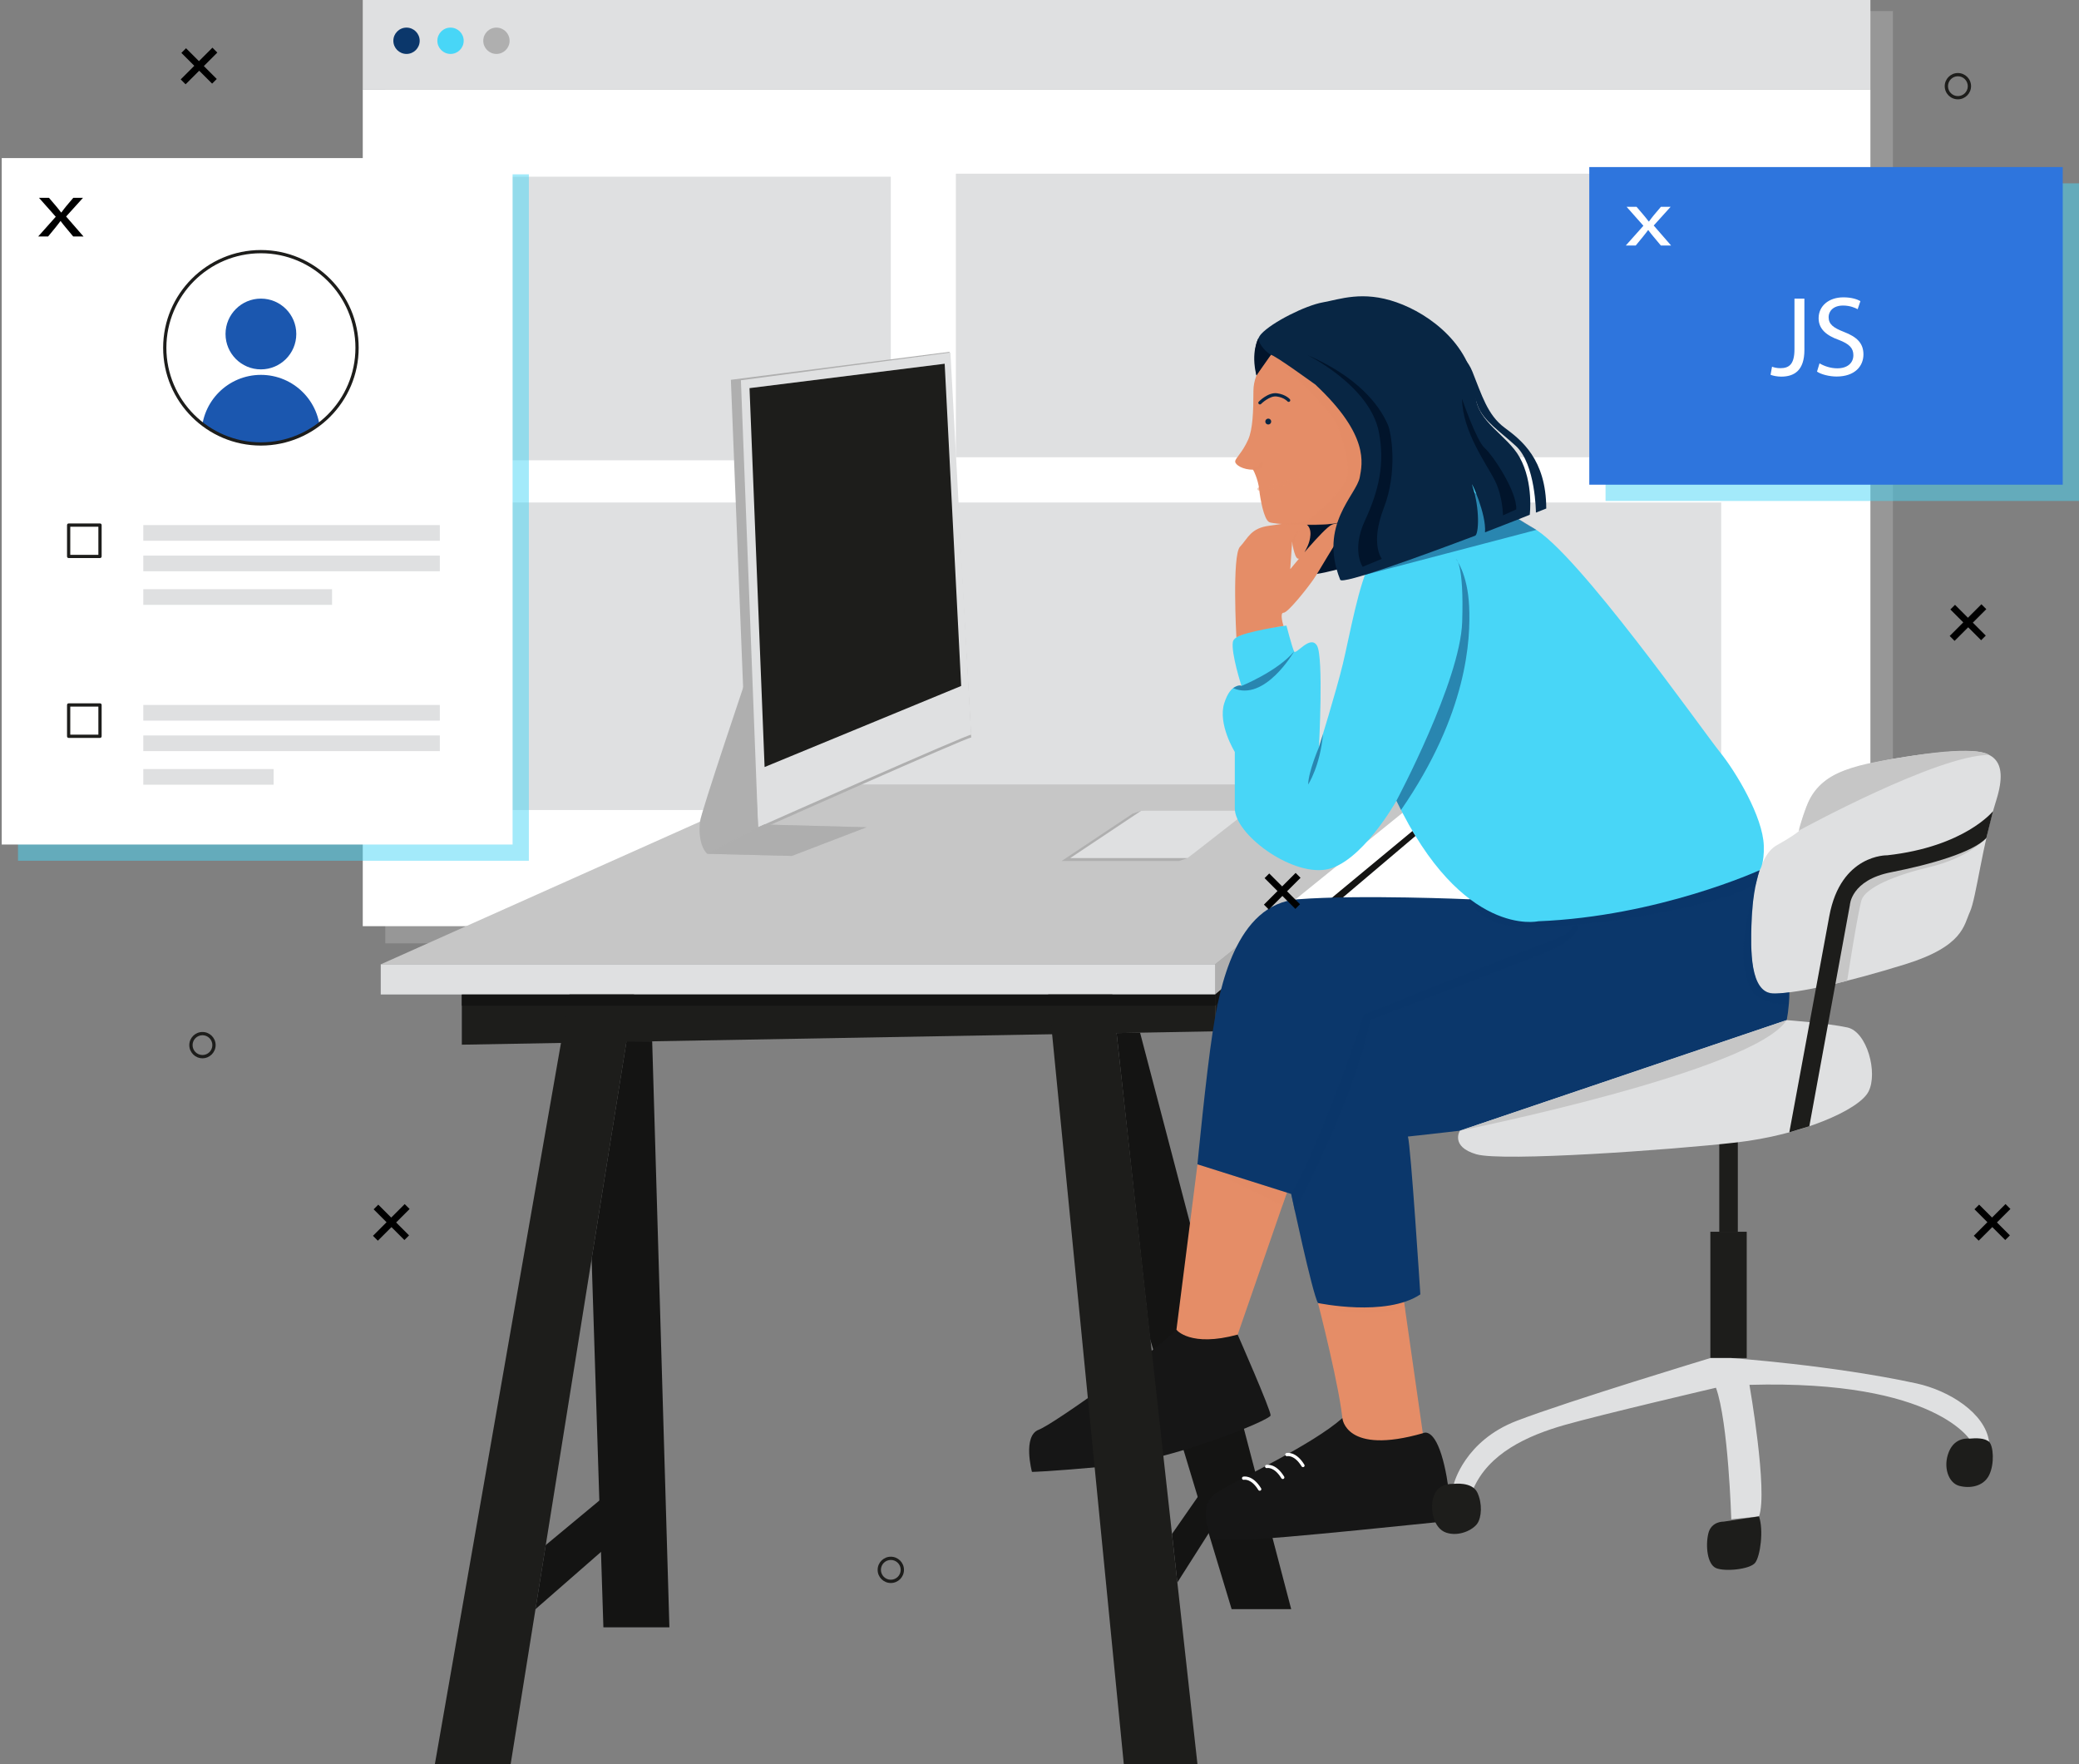 <?xml version="1.0" encoding="utf-8"?>
<!-- Generator: Adobe Illustrator 25.1.0, SVG Export Plug-In . SVG Version: 6.00 Build 0)  -->
<svg version="1.1" id="Capa_1" xmlns="http://www.w3.org/2000/svg" xmlns:xlink="http://www.w3.org/1999/xlink" x="0px" y="0px"
	 viewBox="0 0 590.53 501.05" style="enable-background:new 0 0 590.53 501.05;" xml:space="preserve">
<rect x="0" y="0" width="590.53" height="501.05" fill="#808080" stroke="none"/>
<style type="text/css">
	.st0{fill:#DFE0E1;}
	.st1{fill:#FFFFFF;}
	.st2{fill:#0B376B;}
	.st3{fill:#48D6F7;}
	.st4{fill:#AFAFAF;}
	.st5{fill:#9E9E9E;}
	.st6{opacity:0.5;fill:#2E75DD;}
	.st7{fill:#898989;}
	.st8{opacity:0.5;fill:#AFAFAF;}
	.st9{fill:#C6C6C6;}
	.st10{fill:#E58D67;}
	.st11{opacity:0.5;fill:#0B376B;}
	.st12{fill:#1D1D1B;}
	.st13{opacity:0.5;fill:#E58D67;}
	.st14{fill:#2197F9;}
	.st15{fill:#141413;}
	.st16{fill:none;}
	.st17{fill:#969696;}
	.st18{fill:#082644;}
	.st19{opacity:0.5;fill:#48D6F7;}
	.st20{fill:#2E75DD;}
	.st21{fill:#161616;}
	.st22{fill:#CE7F63;}
	.st23{fill:#01142B;}
	.st24{clip-path:url(#SVGID_2_);fill:#1B57AF;}
	.st25{fill:#1B57AF;}
	.st26{opacity:0.5;}
	.st27{fill:#021A3D;}
	.st28{fill:#01101E;}
	.st29{fill:#C4C4C4;}
	.st30{opacity:0.5;fill:#021A3D;}
	.st31{opacity:0.5;fill:#1B57AF;}
</style>
<rect x="109.44" y="3.14" class="st8" width="428.24" height="264.79"/>
<rect x="103.04" class="st0" width="428.24" height="25.47"/>
<g>
	<g>
		<path class="st10" d="M404.26,407.85l-5.44-38.06l-24.45,0.29c0,0,6.52,25.27,7.06,34.24
			C381.44,404.32,384.7,413.01,404.26,407.85z"/>
		<path class="st13" d="M374.37,370.08c0,0,5.31,4.91,24.75,1.8l-0.67-4.11L374.37,370.08z"/>
		<polygon class="st12" points="404.86,241.75 345.16,292.91 345.16,282.45 401.21,236.01 		"/>
		<polygon class="st4" points="401.21,236.01 345.16,282.45 345.16,273.89 398.16,230.51 		"/>
		<g>
			<rect x="103.04" y="25.47" class="st1" width="428.24" height="237.58"/>
			<rect x="130.21" y="50.19" class="st0" width="122.82" height="80.54"/>
			<rect x="271.51" y="49.33" class="st0" width="217.38" height="80.54"/>
			<rect x="130.21" y="142.72" class="st0" width="358.68" height="87.34"/>
			<path class="st2" d="M119.21,11.58c0,2.06-1.67,3.74-3.74,3.74c-2.06,0-3.74-1.67-3.74-3.74c0-2.06,1.67-3.74,3.74-3.74
				C117.54,7.85,119.21,9.52,119.21,11.58z"/>
			<path class="st3" d="M131.71,11.58c0,2.06-1.67,3.74-3.74,3.74c-2.06,0-3.74-1.67-3.74-3.74c0-2.06,1.67-3.74,3.74-3.74
				C130.04,7.85,131.71,9.52,131.71,11.58z"/>
			<path class="st4" d="M144.75,11.58c0,2.06-1.67,3.74-3.74,3.74c-2.06,0-3.74-1.67-3.74-3.74c0-2.06,1.67-3.74,3.74-3.74
				C143.08,7.85,144.75,9.52,144.75,11.58z"/>
		</g>
		<polygon class="st15" points="323.83,293.29 366.76,457.03 349.84,457.03 326.63,380.21 317.16,293.41 		"/>
		<path class="st10" d="M365.53,338.71l-14.25,41.15c0,0-12.56,4.57-17.12-2.17l5.98-47.01L365.53,338.71z"/>
		<polygon class="st15" points="345.16,418.04 332.9,435.67 334.42,449.45 347.74,428.52 		"/>
		<polygon class="st9" points="108.15,273.89 222.46,222.8 408.34,222.8 345.16,273.89 		"/>
		<polygon class="st12" points="131.18,296.71 131.18,282.45 161.75,282.45 345.16,282.45 345.16,292.91 		"/>
		<polygon class="st15" points="402.09,237.4 345.16,285.63 345.16,282.45 401.21,236.01 		"/>
		<polygon class="st13" points="340.13,330.68 364.25,342.39 366.76,335.35 		"/>
		<path class="st2" d="M417.3,255.41c0,0-30.98-1.36-48.64,0c-17.66,1.36-22.28,25.27-24.18,37.5c-1.9,12.23-4.35,37.77-4.35,37.77
			l26.63,8.42c0,0,5.98,28.26,7.61,30.98c0,0,19.29,4.08,29.07-2.45c0,0-2.72-42.39-3.53-44.83c0,0,69.56-7.34,89.67-13.59
			c20.11-6.25,23.91-25.54,11.68-62.23L417.3,255.41z"/>
		<path class="st21" d="M404.26,407.03c0,0,2.72-1.63,5.16,6.11c2.45,7.74,2.85,18.75,2.85,18.75s-51.22,5.43-59.1,5.43
			c-7.88,0-8.7,0-8.7,0s-5.3-9.37,1.22-13.45c6.52-4.08,26.9-13.4,35.6-21.1C381.3,402.78,382.11,413.42,404.26,407.03z"/>
		<path class="st21" d="M351.55,379.05c0,0,9.5,21.6,9.36,22.96c-0.14,1.36-28.05,12.76-45.92,14.4
			c-17.8,1.63-21.87,1.63-21.87,1.63s-2.72-10.19,1.9-11.96c4.62-1.77,33.69-22.82,39.13-28.4
			C334.15,377.69,338.11,382.72,351.55,379.05z"/>
		<path class="st11" d="M446.62,262.81c-0.17,1.15-1.49,2.75-6.22,4.43c-9.17,3.26-52.99,20.86-52.99,20.86
			c-13.04,38.52-20.65,51.02-20.65,51.02l1.05,4.88c0,0,16.85-31.4,21.5-54.26l49.89-19.18c0,0,10.52-4.45,8.76-7.89"/>
		<rect x="488.35" y="322.48" class="st12" width="5.27" height="27.35"/>
		<path class="st0" d="M414.67,321.14c0,0-2.8,4.51,4.67,6.69c7.47,2.17,55.43-1.25,73.77-3.34c18.34-2.09,34.92-9.16,37.63-14.46
			c2.72-5.3-0.41-16.98-5.98-18.21c-5.57-1.22-17.27-2.09-17.27-2.09L414.67,321.14z"/>
		<path class="st0" d="M511.32,235.71c0,0,1.09-12.36,11.28-16.3c10.19-3.94,27.99-5.98,35.19-6.11c7.2-0.14,13.18,1.49,9.24,13.99
			c-3.94,12.5-5.71,27.85-7.47,31.66c-1.77,3.8-1.77,9.78-18.48,14.95c-16.71,5.16-29.62,8.02-36.95,8.29
			c-7.34,0.27-6.79-13.31-6.66-19.43c0.14-6.11,1.36-19.43,7.2-22.69C510.5,236.8,511.32,235.71,511.32,235.71z"/>
		<path class="st9" d="M564.21,238c0,0-4.83,5.61-16.31,8.31c-9.31,2.19-18.07,5.73-19.16,9.4c-1.09,3.67-4.06,22.82-4.06,22.82
			l-4.02,1.09c0,0,2.38-23.23,4.08-26.49c1.7-3.26,4.55-7.07,10.87-7.41C541.92,245.38,564.21,238,564.21,238z"/>
		<path class="st12" d="M519.61,260.17l-11.36,61.43l5.68-1.72l11.52-62.83c0,0,0.27-7.07,11.68-9.31
			c11.41-2.24,23.31-5.68,27.08-9.73l1.9-7.62c0,0-8.05,10.08-30.06,12.53C536.05,242.91,522.86,242.56,519.61,260.17z"/>
		<rect x="485.82" y="349.84" class="st12" width="10.33" height="35.87"/>
		<path class="st0" d="M412.96,421.44c0,0,2.99-12.23,17.93-17.93c14.94-5.71,54.93-17.8,54.93-17.8h5.94c0,0,28.54,1.99,52.58,7.2
			c9.28,2.01,19.56,8.44,20.65,16.58h-5.03c0,0-9.51-17.67-63.04-16.17c0,0,5.3,30.3,2.72,37.36l-7.88,0.82
			c0,0-0.82-27.58-4.35-37.36c0,0-32.61,7.61-43.07,10.6c-10.46,2.99-21.6,8.02-25.95,18.34L412.96,421.44z"/>
		<path class="st12" d="M489.58,432.17c0,0-3.53-0.14-4.35,3.4c-0.82,3.53-0.27,8.7,2.17,9.78s9.65,0.41,11.14-1.49
			c1.49-1.9,2.45-9.37,1.09-13.18L489.58,432.17z"/>
		<path class="st12" d="M412.96,421.44c0,0,5.16-0.68,6.66,2.45c1.49,3.12,1.22,7.06,0,8.83c-1.22,1.77-5.16,3.8-8.83,2.58
			c-3.67-1.22-4.62-6.79-3.67-9.92C408.06,422.25,410.29,421.4,412.96,421.44z"/>
		<path class="st12" d="M559.34,408.6c0,0-4-0.61-5.77,3.74c-1.77,4.35-0.08,8.83,2.88,9.65s6.9,0.27,8.53-2.99
			c1.63-3.26,1.22-8.41,0-9.5C563.76,408.39,561.34,408.41,559.34,408.6z"/>
		<polygon class="st0" points="345.16,282.45 131.38,282.45 108.15,282.45 108.15,273.89 345.16,273.89 		"/>
		<polygon class="st12" points="122.62,506.21 161.75,282.45 180.09,282.45 144.22,506.21 		"/>
		<polygon class="st12" points="319.21,501.05 340.13,501.05 315.95,282.45 297.74,282.45 		"/>
		<polygon class="st15" points="185.25,295.75 190.14,462.19 171.39,462.19 168.05,357.57 177.95,295.75 		"/>
		<polygon class="st15" points="174.65,422.52 155.02,438.82 152.1,457.03 176.55,435.67 176.55,421.37 		"/>
		<path class="st4" d="M207.6,107.87l62.1-7.95c0,0,6.17,110.18,6.17,109.56s-63.13,27.51-63.13,27.51L207.6,107.87z"/>
		<path class="st0" d="M210.45,108l59.51-7.88c0,0,5.91,109.17,5.91,108.55c0-0.61-60.53,26.29-60.53,26.29L210.45,108z"/>
		<polygon class="st12" points="217.18,217.85 273.02,194.82 268.33,103.31 212.9,110.24 		"/>
		<path class="st4" d="M246.12,234.96l-29.01-0.78l-1.76,0.78l-2.45-45.04c0,0-14.06,41.57-14.06,43.41
			c-0.78,6.85,2.04,9.17,2.04,9.17l24.01,0.6L246.12,234.96z"/>
		<polygon class="st4" points="321.72,231.09 301.55,244.54 334.9,244.54 337.34,243.71 352.15,231.09 324.17,230.26 		"/>
		<polygon class="st0" points="324.17,230.26 303.99,243.71 337.34,243.71 354.59,230.26 		"/>
		<path class="st11" d="M417.3,255.41c0,0,2.45,8.41,18.14,8.1c15.69-0.31,52.54-5.55,63.31-12.4l1.2-4.8
			C499.95,246.31,422.41,255.6,417.3,255.41z"/>
		<path class="st22" d="M372.13,146.49c0,0,16.58,6.21,20.92,13l18.21-6.5l-24.73-23.12L372.13,146.49z"/>
		<path class="st3" d="M403.68,124.95c0,0,19.6,18.51,31.83,25.03c12.23,6.52,48.37,57.88,52.99,63.58
			c4.62,5.71,12.23,18.42,12.5,26.63c0.17,5.16-1.15,6.94-1.15,6.94s-28.74,13.17-62.97,14.53c0,0-21.47,4.89-40.22-34.24
			c0,0-10.05,17.93-20.11,19.56c-10.05,1.63-25.81-10.05-25.81-17.39s0-16.03,0-16.03s-4.89-7.88-2.99-13.86
			c1.9-5.98,4.89-4.89,4.89-4.89s-2.99-9.24-2.45-12.5c0.54-3.26,15.22-4.62,15.22-4.62s1.63,6.25,2.17,7.34
			c0.54,1.09,4.62-4.89,6.52-1.63c1.9,3.26,0.54,28.8,0.54,28.8s4.89-15.76,6.79-23.64c1.9-7.88,4.62-23.37,7.88-28.8
			C392.58,154.33,400.81,125.46,403.68,124.95z"/>
		<path class="st11" d="M387.72,163.27l48.68-12.77c0,0-36.34-22.53-44.22-24.29C384.29,124.46,387.72,163.27,387.72,163.27z"/>
		<path class="st23" d="M376.34,137.66c0,0-5.36,1.29-6.9,10.63c-1.54,9.34,1.66,10.65,0.57,13.81c-1.09,3.16,13.59-1.43,13.59-1.43
			l-1.36-26.85L376.34,137.66z"/>
		<path class="st10" d="M351.19,181.04c0,0-1.28-23.32,1.03-25.76c2.31-2.45,2.99-5.3,8.42-5.98c5.43-0.68,9.24-1.9,10.87,0
			c1.63,1.9,0,5.59,0,5.59s-1.77,4.19-2.85,3.78c-1.09-0.41-1.63-4.89-1.63-4.89l-0.54,7.88c0,0,9.51-11.68,11.82-12.64
			c2.31-0.95,5.43-0.27,3.12,2.45c-2.31,2.72-6.52,10.48-8.42,13.19c-1.9,2.71-7.2,9.37-8.42,9.37c-1.22,0-0.01,3.75-0.01,3.75
			S353.83,179.36,351.19,181.04z"/>
		<path class="st10" d="M361.06,100.12c0,0-5.03,5.03-5.03,10.87c0,5.84-0.19,10.93-1.49,13.86c-1.7,3.83-3.72,5.3-3.69,6.25
			c0.03,0.95,2.17,2.31,5.11,2.31c0,0,1.39,2.67,1.69,5.47c0.31,2.8,1.32,8.58,2.85,9.41c1.53,0.83,18.09,1.11,19.97,0
			c1.89-1.11,7.8-7.02,7.8-7.02s1.22-5.25,0.87-10.34c-0.36-5.09-7.69-15.39-9.83-17.12C377.16,112.08,364.16,101.41,361.06,100.12z
			"/>
		<path class="st13" d="M360.99,100.8c0,0,17.4,15,19.21,20.84c1.81,5.84,4.12,12.07,1.4,16.02c-2.72,3.95-8.13,8.69-9.47,9.66
			c-1.34,0.97-4.16,1.47-10.18,1.28c0,0,14.12,1.33,18.52-0.31c0,0,11.13,2.55,11.23-11.71
			C391.79,122.32,369.58,102.65,360.99,100.8z"/>
		<path class="st18" d="M356.89,106.61c0,0-1.65-8.45,1.36-11.76c3.01-3.31,12.58-8.1,17.48-8.97c4.89-0.87,11.29-3.4,20.92-0.03
			c9.63,3.36,21.81,12.5,22.49,26.49c0.36,7.46,9.06,11.32,12.5,17.53c4.04,7.28,2.88,16.34,2.88,16.34s-6.86,2.75-12.71,4.98
			c0.42-5.33-3.99-14.51-3.67-13.53c2.34,7.02,1.85,14.12,0.87,14.49c-15.7,5.92-37.75,13.95-38.33,12.51
			c-6.25-15.65,4.65-24.07,5.56-29.13c0.69-3.83,2.8-11.88-12.6-26.28c0,0-11.93-8.68-12.66-8.45S356.89,106.61,356.89,106.61z"/>
		<path class="st11" d="M396.65,227.42c0,0,18.14-33.97,18.68-50.81c0.54-16.85-1.8-17.88-1.8-17.88s3.33,4.08,3.77,13.45
			c0.44,9.37-0.42,30.43-19.35,57.88L396.65,227.42z"/>
		<path class="st11" d="M352.63,194.82c0,0,10.12-4.08,14.95-9.78c0,0-8.27,14.36-17.3,10.4
			C350.28,195.43,352.06,194.22,352.63,194.82z"/>
		<path class="st9" d="M511.32,235.71c0,0,38.92-21.27,53.67-21.3c0,0-2.8-2.78-21.71,0.23c-15.04,2.39-26.3,3.82-30.14,14.41
			C509.83,238.16,511.32,235.71,511.32,235.71z"/>
		<path class="st1" d="M370.1,416.69c-0.16,0-0.31-0.08-0.39-0.22c-2.02-3.3-4-2.91-4.08-2.89c-0.24,0.03-0.5-0.1-0.55-0.35
			c-0.06-0.25,0.09-0.49,0.34-0.55c0.1-0.02,2.68-0.6,5.08,3.32c0.13,0.22,0.06,0.5-0.15,0.63
			C370.26,416.67,370.18,416.69,370.1,416.69z"/>
		<path class="st1" d="M364.36,420.07c-0.16,0-0.31-0.08-0.39-0.22c-2.02-3.3-4-2.92-4.08-2.89c-0.23,0.05-0.5-0.1-0.55-0.35
			c-0.06-0.25,0.09-0.49,0.34-0.55c0.1-0.02,2.68-0.6,5.08,3.32c0.13,0.22,0.06,0.5-0.15,0.63
			C364.52,420.05,364.44,420.07,364.36,420.07z"/>
		<path class="st1" d="M357.81,423.4c-0.16,0-0.31-0.08-0.39-0.22c-2.02-3.3-4.01-2.92-4.08-2.89c-0.25,0.03-0.5-0.1-0.55-0.35
			c-0.06-0.25,0.09-0.49,0.34-0.55c0.1-0.02,2.68-0.6,5.08,3.32c0.13,0.22,0.06,0.5-0.15,0.63
			C357.98,423.38,357.9,423.4,357.81,423.4z"/>
		<path class="st11" d="M374.64,212.21c0,0-3.02,7.01-3.06,10.6c0,0,3.43-5.28,4.21-14.37L374.64,212.21z"/>
		<rect x="131.18" y="282.45" class="st15" width="213.98" height="3.18"/>
	</g>
	<g>
		<rect x="456.05" y="52.07" class="st19" width="134.48" height="90.21"/>
		<rect x="451.43" y="47.45" class="st20" width="134.48" height="90.21"/>
		<g>
			<g>
				<path class="st1" d="M509.72,84.82h2.81V99.4c0,5.79-2.85,7.57-6.6,7.57c-1.04,0-2.3-0.23-3.01-0.52l0.42-2.3
					c0.58,0.23,1.42,0.42,2.36,0.42c2.52,0,4.01-1.13,4.01-5.4V84.82z"/>
				<path class="st1" d="M516.83,103.19c1.26,0.77,3.11,1.42,5.05,1.42c2.88,0,4.56-1.52,4.56-3.72c0-2.04-1.17-3.2-4.11-4.34
					c-3.56-1.26-5.76-3.11-5.76-6.18c0-3.4,2.81-5.92,7.05-5.92c2.23,0,3.85,0.52,4.82,1.07l-0.78,2.3
					c-0.71-0.39-2.17-1.04-4.14-1.04c-2.97,0-4.11,1.78-4.11,3.27c0,2.04,1.33,3.04,4.33,4.21c3.69,1.42,5.56,3.2,5.56,6.41
					c0,3.36-2.49,6.27-7.63,6.27c-2.1,0-4.4-0.61-5.56-1.39L516.83,103.19z"/>
			</g>
		</g>
		<g>
			<path class="st1" d="M464.86,58.74l2.01,2.36c0.52,0.61,0.96,1.18,1.43,1.8h0.09c0.47-0.66,0.93-1.23,1.4-1.82l1.98-2.34h2.76
				l-4.8,5.31l4.94,5.68h-2.91l-2.06-2.47c-0.55-0.64-1.02-1.25-1.51-1.91h-0.06c-0.47,0.66-0.96,1.25-1.48,1.91l-2.03,2.47h-2.82
				l5-5.61l-4.77-5.38H464.86z"/>
		</g>
	</g>
	<g>
		<rect x="5.11" y="49.51" class="st19" width="145.11" height="194.96"/>
		<rect x="0.49" y="44.9" class="st1" width="145.11" height="194.96"/>
		<g>
			<path d="M13.91,56.18l2.01,2.36c0.52,0.61,0.96,1.18,1.43,1.8h0.09c0.47-0.66,0.93-1.23,1.4-1.82l1.98-2.34h2.76l-4.8,5.31
				l4.94,5.68H20.8l-2.06-2.47c-0.55-0.64-1.02-1.25-1.51-1.91h-0.06c-0.47,0.66-0.96,1.25-1.48,1.91l-2.03,2.47h-2.82l5-5.61
				l-4.77-5.38H13.91z"/>
		</g>
		<path class="st12" d="M28.41,158.5H19.5c-0.25,0-0.46-0.2-0.46-0.46v-8.91c0-0.26,0.21-0.46,0.46-0.46h8.91
			c0.25,0,0.46,0.2,0.46,0.46v8.91C28.87,158.29,28.66,158.5,28.41,158.5z M19.96,157.58h7.98v-7.98h-7.98V157.58z"/>
		<path class="st12" d="M28.41,209.58H19.5c-0.25,0-0.46-0.2-0.46-0.46v-8.9c0-0.26,0.21-0.46,0.46-0.46h8.91
			c0.25,0,0.46,0.2,0.46,0.46v8.9C28.87,209.38,28.66,209.58,28.41,209.58z M19.96,208.66h7.98v-7.98h-7.98V208.66z"/>
		<rect x="40.7" y="149.13" class="st0" width="84.23" height="4.45"/>
		<rect x="40.7" y="157.8" class="st0" width="84.23" height="4.45"/>
		<rect x="40.7" y="167.34" class="st0" width="53.62" height="4.45"/>
		<rect x="40.7" y="200.22" class="st0" width="84.23" height="4.45"/>
		<rect x="40.7" y="208.88" class="st0" width="84.23" height="4.45"/>
		<rect x="40.7" y="218.42" class="st0" width="37.02" height="4.45"/>
		<g>
			<g>
				<defs>
					
						<ellipse id="SVGID_1_" transform="matrix(0.923 -0.385 0.385 0.923 -32.309 36.134)" cx="74.11" cy="98.78" rx="27.31" ry="27.31"/>
				</defs>
				<clipPath id="SVGID_2_">
					<use xlink:href="#SVGID_1_"  style="overflow:visible;"/>
				</clipPath>
				<path class="st24" d="M90.96,123.32c0,9.3-7.54,16.85-16.85,16.85s-16.85-7.54-16.85-16.85s7.54-16.85,16.85-16.85
					S90.96,114.01,90.96,123.32z"/>
			</g>
			<path class="st12" d="M74.11,126.55c-15.31,0-27.77-12.45-27.77-27.77c0-15.31,12.46-27.77,27.77-27.77s27.77,12.46,27.77,27.77
				C101.88,114.09,89.42,126.55,74.11,126.55z M74.11,71.93c-14.8,0-26.85,12.04-26.85,26.85c0,14.81,12.04,26.85,26.85,26.85
				s26.85-12.04,26.85-26.85C100.96,83.97,88.91,71.93,74.11,71.93z"/>
			<circle class="st25" cx="74.11" cy="94.86" r="10.05"/>
		</g>
	</g>
	<path class="st13" d="M355.95,133.41c-0.12-0.23-0.34-0.4-0.09-0.45c0.02,0,1.97-0.42,1.97-1.43c0-0.25,0.2-0.46,0.46-0.46
		c0.26,0,0.46,0.21,0.46,0.46c0,1.78-2.49,2.27-2.6,2.3C356.12,133.83,356.11,133.71,355.95,133.41z"/>
	<path class="st18" d="M411.26,100.12c0,0-1.23-0.04-1.15,0c1.03,0.53,5.5-1.06,8.12,5.44c2.67,6.65,4.3,12.33,9.13,15.9
		c4.76,3.52,11.81,8.99,11.85,22.97l-2.94,1.16c0,0-0.07-13.72-5.68-18.91c-4.48-4.14-9.17-7.07-10.83-11.37
		S417.25,103.84,411.26,100.12z"/>
	<g>
		<g>
			<path class="st18" d="M357.87,114.87c-0.12,0-0.23-0.05-0.32-0.14c-0.18-0.18-0.19-0.47,0-0.65c0.11-0.11,2.68-2.75,5.22-2.38
				c2.45,0.33,3.57,1.64,3.62,1.69c0.16,0.2,0.14,0.49-0.06,0.65c-0.2,0.16-0.48,0.14-0.65-0.06c0-0.01-0.95-1.09-3.03-1.37
				c-2.01-0.29-4.42,2.08-4.44,2.11C358.11,114.83,357.99,114.87,357.87,114.87z"/>
		</g>
	</g>
	<g class="st26">
		<path class="st10" d="M357.64,139.34c-0.23,0-0.43-0.18-0.46-0.41c-0.03-0.25,0.16-0.48,0.41-0.51c2.82-0.3,10.36-1.68,11.36-4.3
			c0.1-0.24,0.37-0.36,0.6-0.27c0.23,0.09,0.36,0.36,0.27,0.6c-1.39,3.62-11.03,4.77-12.13,4.89
			C357.67,139.33,357.66,139.34,357.64,139.34z"/>
	</g>
	<path class="st18" d="M361.08,119.73c0,0.46-0.38,0.84-0.84,0.84c-0.46,0-0.84-0.38-0.84-0.84s0.38-0.84,0.84-0.84
		C360.71,118.89,361.08,119.27,361.08,119.73z"/>
	<path class="st12" d="M57.51,300.57c-2.06,0-3.74-1.67-3.74-3.74c0-2.06,1.68-3.73,3.74-3.73c2.06,0,3.74,1.67,3.74,3.73
		C61.24,298.89,59.57,300.57,57.51,300.57z M57.51,294.02c-1.55,0-2.81,1.26-2.81,2.81c0,1.55,1.26,2.81,2.81,2.81
		c1.55,0,2.81-1.26,2.81-2.81C60.32,295.29,59.06,294.02,57.51,294.02z"/>
	<path class="st12" d="M556.13,28.21c-2.06,0-3.74-1.67-3.74-3.73c0-2.06,1.68-3.74,3.74-3.74c2.06,0,3.74,1.67,3.74,3.74
		C559.86,26.53,558.19,28.21,556.13,28.21z M556.13,21.66c-1.55,0-2.81,1.26-2.81,2.82c0,1.55,1.26,2.81,2.81,2.81
		c1.55,0,2.81-1.26,2.81-2.81C558.94,22.93,557.68,21.66,556.13,21.66z"/>
	<path class="st12" d="M253.03,449.6c-2.06,0-3.74-1.67-3.74-3.74c0-2.06,1.68-3.73,3.74-3.73c2.06,0,3.74,1.67,3.74,3.73
		C256.77,447.93,255.1,449.6,253.03,449.6z M253.03,443.05c-1.55,0-2.81,1.26-2.81,2.81c0,1.55,1.26,2.81,2.81,2.81
		c1.55,0,2.81-1.26,2.81-2.81C255.85,444.32,254.59,443.05,253.03,443.05z"/>
	<g>
		<path d="M116.35,343.37l-3.83,3.83l3.67,3.67l-1.32,1.32l-3.68-3.67l-3.86,3.86l-1.39-1.39l3.86-3.86l-3.67-3.67l1.32-1.32
			l3.67,3.67l3.83-3.83L116.35,343.37z"/>
	</g>
	<g>
		<path d="M571.05,343.36l-3.83,3.83l3.68,3.68l-1.32,1.32l-3.68-3.68l-3.86,3.86l-1.39-1.39l3.86-3.86l-3.67-3.67l1.32-1.32
			l3.67,3.67l3.83-3.83L571.05,343.36z"/>
	</g>
	<g>
		<path d="M61.73,14.93l-3.83,3.83l3.67,3.67l-1.32,1.32l-3.67-3.67l-3.86,3.86l-1.39-1.39l3.86-3.86l-3.67-3.67l1.32-1.32
			l3.67,3.67l3.83-3.83L61.73,14.93z"/>
	</g>
	<g>
		<path d="M564.2,173.01l-3.83,3.83l3.68,3.68l-1.32,1.32l-3.68-3.68l-3.86,3.86l-1.39-1.39l3.86-3.86l-3.67-3.67l1.32-1.32
			l3.67,3.67l3.83-3.83L564.2,173.01z"/>
	</g>
	<g>
		<path d="M369.41,249.31l-3.83,3.83l3.68,3.68l-1.32,1.32l-3.68-3.68l-3.86,3.86l-1.39-1.39l3.86-3.86l-3.67-3.67l1.32-1.32
			l3.67,3.67l3.83-3.83L369.41,249.31z"/>
	</g>
	<polygon class="st8" points="215.34,234.96 200.87,242.5 224.89,243.1 246.12,234.96 217.1,234.18 	"/>
</g>
<path class="st13" d="M367.03,153.79c0,0,0.75-2.46,1.97-3.12c0,0-1.9,2.99-1.49,5.72C367.52,156.38,367.05,155.08,367.03,153.79z"
	/>
<path class="st9" d="M414.67,321.14c0,0,83.49-16.78,92.83-31.41L414.67,321.14z"/>
<path class="st23" d="M360.99,100.8c0,0-2.97-1.78-3.58-4.63c0,0-2.2,3.88-0.52,10.45L360.99,100.8z"/>
<path class="st23" d="M371.27,100.8c0,0,17.92,8.72,20.42,22.05c1.69,9-0.06,16.53-3.98,24.99c-3.91,8.46-0.65,13.14-0.65,13.14
	l5.44-2.25c0,0-3.41-4.19,0.57-14.47c3.97-10.29,2.17-21.3,1.12-23.68C391.7,114.87,385.54,106.96,371.27,100.8z"/>
<path class="st23" d="M415.29,113.27c0,0,4.08,11.94,6.42,13.97c2.34,2.04,9.27,12.45,8.97,17.44l-3.77,1.69c0,0-0.02-5.26-2.25-9.8
	C422.43,132.04,415.37,122.61,415.29,113.27z"/>
<path class="st11" d="M498.17,253.12c0,0-5.91,17.8-1.15,27.44c0,0,2.15,5.17,11.1,4.62l0.13-3.36c0,0-3.35,0.64-5.79,0.14
	C498.31,281.1,496.2,274.39,498.17,253.12z"/>
</svg>
